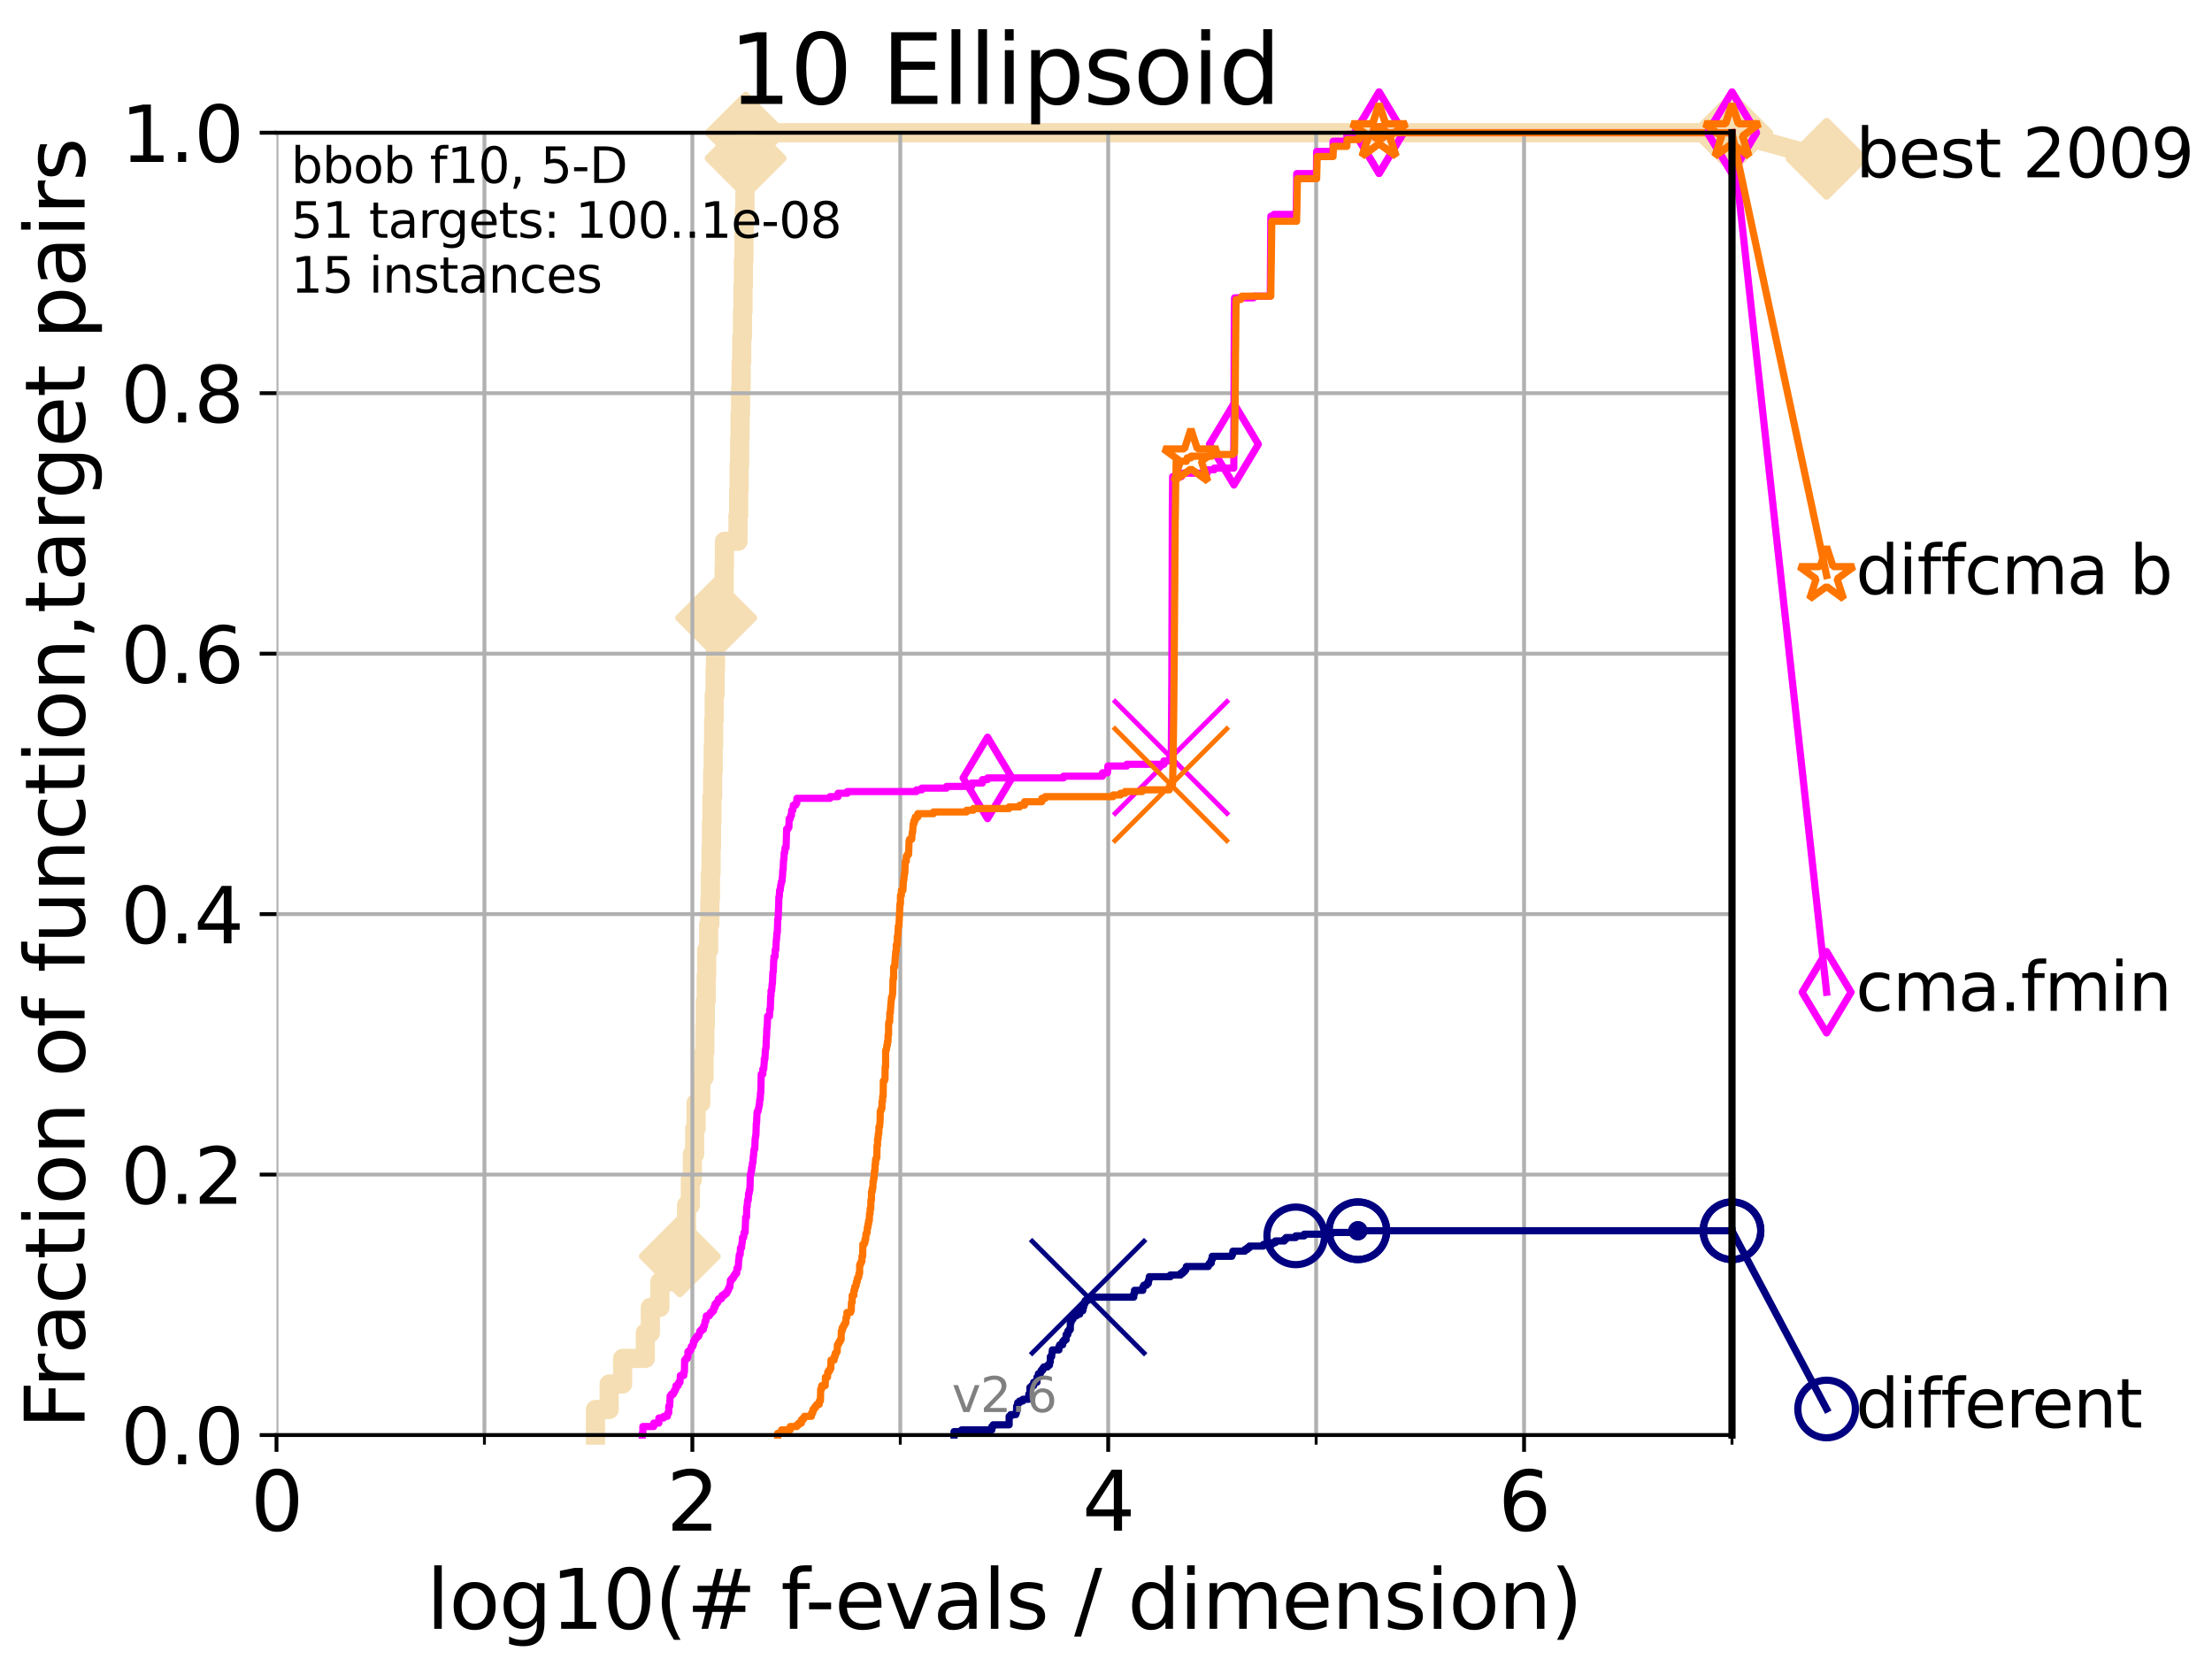 <?xml version="1.0" encoding="utf-8" standalone="no"?>
<!DOCTYPE svg PUBLIC "-//W3C//DTD SVG 1.1//EN"
  "http://www.w3.org/Graphics/SVG/1.1/DTD/svg11.dtd">
<svg height="345.6pt" version="1.1" viewBox="0 0 460.8 345.6" width="460.8pt" xmlns="http://www.w3.org/2000/svg" xmlns:xlink="http://www.w3.org/1999/xlink">
 <defs>
  <style type="text/css">*{stroke-linecap:butt;stroke-linejoin:round;}</style>
 </defs>
 <g id="figure_1">
  <g id="patch_1">
   <path d="M 0 345.6 
L 460.8 345.6 
L 460.8 0 
L 0 0 
z
" style="fill:#ffffff;"/>
  </g>
  <g id="axes_1">
   <g id="patch_2">
    <path d="M 57.6 298.944 
L 360.806 298.944 
L 360.806 27.648 
L 57.6 27.648 
z
" style="fill:#ffffff;"/>
   </g>
   <g id="line2d_1">
    <path d="M 124.047 298.944 
L 124.047 293.624 
L 126.899 293.624 
L 126.899 288.305 
L 129.704 288.305 
L 129.704 282.985 
L 134.432 282.985 
L 134.432 277.666 
L 135.479 277.666 
L 135.479 272.346 
L 137.467 272.346 
L 137.467 267.027 
L 140.543 267.027 
L 140.543 261.707 
L 141.611 261.707 
L 141.611 256.388 
L 143.026 256.388 
L 143.026 251.068 
L 143.812 251.068 
L 143.812 245.749 
L 144.23 245.749 
L 144.23 240.429 
L 144.713 240.429 
L 144.713 235.11 
L 145.004 235.11 
L 145.004 229.79 
L 145.989 229.79 
L 145.989 224.471 
L 146.662 224.471 
L 146.662 219.151 
L 146.827 219.151 
L 146.827 213.832 
L 146.925 213.832 
L 146.925 208.512 
L 147.119 208.512 
L 147.119 203.192 
L 147.216 203.192 
L 147.216 197.873 
L 147.629 197.873 
L 147.629 192.553 
L 147.878 192.553 
L 147.878 187.234 
L 148.002 187.234 
L 148.002 181.914 
L 148.125 181.914 
L 148.125 176.595 
L 148.216 176.595 
L 148.216 171.275 
L 148.307 171.275 
L 148.307 165.956 
L 148.458 165.956 
L 148.458 160.636 
L 148.578 160.636 
L 148.578 155.317 
L 148.667 155.317 
L 148.667 149.997 
L 148.786 149.997 
L 148.786 144.678 
L 148.962 144.678 
L 148.962 139.358 
L 149.05 139.358 
L 149.05 134.039 
L 149.195 134.039 
L 149.195 128.719 
L 149.31 128.719 
L 149.31 123.4 
L 150.853 123.4 
L 150.853 118.08 
L 150.906 118.08 
L 150.906 112.76 
L 153.742 112.76 
L 153.742 107.441 
L 153.877 107.441 
L 153.877 102.121 
L 153.967 102.121 
L 153.967 96.802 
L 154.079 96.802 
L 154.079 91.482 
L 154.168 91.482 
L 154.168 86.163 
L 154.279 86.163 
L 154.279 80.843 
L 154.389 80.843 
L 154.389 75.524 
L 154.52 75.524 
L 154.52 70.204 
L 154.671 70.204 
L 154.671 64.885 
L 154.779 64.885 
L 154.779 59.565 
L 154.865 59.565 
L 154.865 54.246 
L 154.971 54.246 
L 154.971 48.926 
L 155.056 48.926 
L 155.056 43.607 
L 155.183 43.607 
L 155.183 38.287 
L 155.225 38.287 
L 155.225 32.968 
L 155.329 32.968 
L 155.329 27.648 
L 360.806 27.648 
" style="fill:none;stroke:#f5deb3;stroke-linecap:square;stroke-width:4;"/>
   </g>
   <g id="line2d_2">
    <defs>
     <path d="M -0 7.778 
L 7.778 0 
L 0 -7.778 
L -7.778 -0 
z
" id="mbc7190ea58" style="stroke:#f5deb3;stroke-linejoin:miter;stroke-width:1.5;"/>
    </defs>
    <g>
     <use style="fill:#f5deb3;stroke:#f5deb3;stroke-linejoin:miter;stroke-width:1.5;" x="141.611" xlink:href="#mbc7190ea58" y="261.707"/>
     <use style="fill:#f5deb3;stroke:#f5deb3;stroke-linejoin:miter;stroke-width:1.5;" x="149.195" xlink:href="#mbc7190ea58" y="128.719"/>
     <use style="fill:#f5deb3;stroke:#f5deb3;stroke-linejoin:miter;stroke-width:1.5;" x="155.329" xlink:href="#mbc7190ea58" y="32.968"/>
     <use style="fill:#f5deb3;stroke:#f5deb3;stroke-linejoin:miter;stroke-width:1.5;" x="155.329" xlink:href="#mbc7190ea58" y="27.648"/>
     <use style="fill:#f5deb3;stroke:#f5deb3;stroke-linejoin:miter;stroke-width:1.5;" x="360.806" xlink:href="#mbc7190ea58" y="27.648"/>
    </g>
   </g>
   <g id="line2d_3">
    <path style="fill:none;stroke:#f5deb3;stroke-linecap:square;stroke-width:4;"/>
    <g/>
   </g>
   <g id="line2d_4">
    <path d="M 360.806 27.648 
L 380.515 33.074 
" style="fill:none;stroke:#f5deb3;stroke-linecap:square;stroke-width:4;"/>
    <g>
     <use style="fill:#f5deb3;stroke:#f5deb3;stroke-linejoin:miter;stroke-width:1.5;" x="360.806" xlink:href="#mbc7190ea58" y="27.648"/>
     <use style="fill:#f5deb3;stroke:#f5deb3;stroke-linejoin:miter;stroke-width:1.5;" x="380.515" xlink:href="#mbc7190ea58" y="33.074"/>
    </g>
   </g>
   <g id="matplotlib.axis_1">
    <g id="xtick_1">
     <g id="line2d_5">
      <path clip-path="url(#p1443de4dec)" d="M 57.6 298.944 
L 57.6 27.648 
" style="fill:none;stroke:#b0b0b0;stroke-linecap:square;stroke-width:0.8;"/>
     </g>
     <g id="line2d_6">
      <defs>
       <path d="M 0 0 
L 0 3.5 
" id="m8d2b893801" style="stroke:#000000;stroke-width:0.8;"/>
      </defs>
      <g>
       <use style="stroke:#000000;stroke-width:0.8;" x="57.6" xlink:href="#m8d2b893801" y="298.944"/>
      </g>
     </g>
     <g id="text_1">
      <!-- 0 -->
      <g transform="translate(52.192 318.861)scale(0.17 -0.17)">
       <defs>
        <path d="M 2034 4250 
Q 1547 4250 1301 3770 
Q 1056 3291 1056 2328 
Q 1056 1369 1301 889 
Q 1547 409 2034 409 
Q 2525 409 2770 889 
Q 3016 1369 3016 2328 
Q 3016 3291 2770 3770 
Q 2525 4250 2034 4250 
z
M 2034 4750 
Q 2819 4750 3233 4129 
Q 3647 3509 3647 2328 
Q 3647 1150 3233 529 
Q 2819 -91 2034 -91 
Q 1250 -91 836 529 
Q 422 1150 422 2328 
Q 422 3509 836 4129 
Q 1250 4750 2034 4750 
z
" id="DejaVuSans-30" transform="scale(0.016)"/>
       </defs>
       <use xlink:href="#DejaVuSans-30"/>
      </g>
     </g>
    </g>
    <g id="xtick_2">
     <g id="line2d_7">
      <path clip-path="url(#p1443de4dec)" d="M 144.23 298.944 
L 144.23 27.648 
" style="fill:none;stroke:#b0b0b0;stroke-linecap:square;stroke-width:0.8;"/>
     </g>
     <g id="line2d_8">
      <g>
       <use style="stroke:#000000;stroke-width:0.8;" x="144.23" xlink:href="#m8d2b893801" y="298.944"/>
      </g>
     </g>
     <g id="text_2">
      <!-- 2 -->
      <g transform="translate(138.822 318.861)scale(0.17 -0.17)">
       <defs>
        <path d="M 1228 531 
L 3431 531 
L 3431 0 
L 469 0 
L 469 531 
Q 828 903 1448 1529 
Q 2069 2156 2228 2338 
Q 2531 2678 2651 2914 
Q 2772 3150 2772 3378 
Q 2772 3750 2511 3984 
Q 2250 4219 1831 4219 
Q 1534 4219 1204 4116 
Q 875 4013 500 3803 
L 500 4441 
Q 881 4594 1212 4672 
Q 1544 4750 1819 4750 
Q 2544 4750 2975 4387 
Q 3406 4025 3406 3419 
Q 3406 3131 3298 2873 
Q 3191 2616 2906 2266 
Q 2828 2175 2409 1742 
Q 1991 1309 1228 531 
z
" id="DejaVuSans-32" transform="scale(0.016)"/>
       </defs>
       <use xlink:href="#DejaVuSans-32"/>
      </g>
     </g>
    </g>
    <g id="xtick_3">
     <g id="line2d_9">
      <path clip-path="url(#p1443de4dec)" d="M 230.861 298.944 
L 230.861 27.648 
" style="fill:none;stroke:#b0b0b0;stroke-linecap:square;stroke-width:0.8;"/>
     </g>
     <g id="line2d_10">
      <g>
       <use style="stroke:#000000;stroke-width:0.8;" x="230.861" xlink:href="#m8d2b893801" y="298.944"/>
      </g>
     </g>
     <g id="text_3">
      <!-- 4 -->
      <g transform="translate(225.453 318.861)scale(0.17 -0.17)">
       <defs>
        <path d="M 2419 4116 
L 825 1625 
L 2419 1625 
L 2419 4116 
z
M 2253 4666 
L 3047 4666 
L 3047 1625 
L 3713 1625 
L 3713 1100 
L 3047 1100 
L 3047 0 
L 2419 0 
L 2419 1100 
L 313 1100 
L 313 1709 
L 2253 4666 
z
" id="DejaVuSans-34" transform="scale(0.016)"/>
       </defs>
       <use xlink:href="#DejaVuSans-34"/>
      </g>
     </g>
    </g>
    <g id="xtick_4">
     <g id="line2d_11">
      <path clip-path="url(#p1443de4dec)" d="M 317.491 298.944 
L 317.491 27.648 
" style="fill:none;stroke:#b0b0b0;stroke-linecap:square;stroke-width:0.8;"/>
     </g>
     <g id="line2d_12">
      <g>
       <use style="stroke:#000000;stroke-width:0.8;" x="317.491" xlink:href="#m8d2b893801" y="298.944"/>
      </g>
     </g>
     <g id="text_4">
      <!-- 6 -->
      <g transform="translate(312.083 318.861)scale(0.17 -0.17)">
       <defs>
        <path d="M 2113 2584 
Q 1688 2584 1439 2293 
Q 1191 2003 1191 1497 
Q 1191 994 1439 701 
Q 1688 409 2113 409 
Q 2538 409 2786 701 
Q 3034 994 3034 1497 
Q 3034 2003 2786 2293 
Q 2538 2584 2113 2584 
z
M 3366 4563 
L 3366 3988 
Q 3128 4100 2886 4159 
Q 2644 4219 2406 4219 
Q 1781 4219 1451 3797 
Q 1122 3375 1075 2522 
Q 1259 2794 1537 2939 
Q 1816 3084 2150 3084 
Q 2853 3084 3261 2657 
Q 3669 2231 3669 1497 
Q 3669 778 3244 343 
Q 2819 -91 2113 -91 
Q 1303 -91 875 529 
Q 447 1150 447 2328 
Q 447 3434 972 4092 
Q 1497 4750 2381 4750 
Q 2619 4750 2861 4703 
Q 3103 4656 3366 4563 
z
" id="DejaVuSans-36" transform="scale(0.016)"/>
       </defs>
       <use xlink:href="#DejaVuSans-36"/>
      </g>
     </g>
    </g>
    <g id="xtick_5">
     <g id="line2d_13">
      <path clip-path="url(#p1443de4dec)" d="M 100.915 298.944 
L 100.915 27.648 
" style="fill:none;stroke:#b0b0b0;stroke-linecap:square;stroke-width:0.8;"/>
     </g>
     <g id="line2d_14">
      <defs>
       <path d="M 0 0 
L 0 2 
" id="md1d095f51e" style="stroke:#000000;stroke-width:0.6;"/>
      </defs>
      <g>
       <use style="stroke:#000000;stroke-width:0.6;" x="100.915" xlink:href="#md1d095f51e" y="298.944"/>
      </g>
     </g>
    </g>
    <g id="xtick_6">
     <g id="line2d_15">
      <path clip-path="url(#p1443de4dec)" d="M 187.546 298.944 
L 187.546 27.648 
" style="fill:none;stroke:#b0b0b0;stroke-linecap:square;stroke-width:0.8;"/>
     </g>
     <g id="line2d_16">
      <g>
       <use style="stroke:#000000;stroke-width:0.6;" x="187.546" xlink:href="#md1d095f51e" y="298.944"/>
      </g>
     </g>
    </g>
    <g id="xtick_7">
     <g id="line2d_17">
      <path clip-path="url(#p1443de4dec)" d="M 274.176 298.944 
L 274.176 27.648 
" style="fill:none;stroke:#b0b0b0;stroke-linecap:square;stroke-width:0.8;"/>
     </g>
     <g id="line2d_18">
      <g>
       <use style="stroke:#000000;stroke-width:0.6;" x="274.176" xlink:href="#md1d095f51e" y="298.944"/>
      </g>
     </g>
    </g>
    <g id="xtick_8">
     <g id="line2d_19">
      <path clip-path="url(#p1443de4dec)" d="M 360.806 298.944 
L 360.806 27.648 
" style="fill:none;stroke:#b0b0b0;stroke-linecap:square;stroke-width:0.8;"/>
     </g>
     <g id="line2d_20">
      <g>
       <use style="stroke:#000000;stroke-width:0.6;" x="360.806" xlink:href="#md1d095f51e" y="298.944"/>
      </g>
     </g>
    </g>
    <g id="text_5">
     <!-- log10(# f-evals / dimension) -->
     <g transform="translate(88.823 339.314)scale(0.17 -0.17)">
      <defs>
       <path d="M 603 4863 
L 1178 4863 
L 1178 0 
L 603 0 
L 603 4863 
z
" id="DejaVuSans-6c" transform="scale(0.016)"/>
       <path d="M 1959 3097 
Q 1497 3097 1228 2736 
Q 959 2375 959 1747 
Q 959 1119 1226 758 
Q 1494 397 1959 397 
Q 2419 397 2687 759 
Q 2956 1122 2956 1747 
Q 2956 2369 2687 2733 
Q 2419 3097 1959 3097 
z
M 1959 3584 
Q 2709 3584 3137 3096 
Q 3566 2609 3566 1747 
Q 3566 888 3137 398 
Q 2709 -91 1959 -91 
Q 1206 -91 779 398 
Q 353 888 353 1747 
Q 353 2609 779 3096 
Q 1206 3584 1959 3584 
z
" id="DejaVuSans-6f" transform="scale(0.016)"/>
       <path d="M 2906 1791 
Q 2906 2416 2648 2759 
Q 2391 3103 1925 3103 
Q 1463 3103 1205 2759 
Q 947 2416 947 1791 
Q 947 1169 1205 825 
Q 1463 481 1925 481 
Q 2391 481 2648 825 
Q 2906 1169 2906 1791 
z
M 3481 434 
Q 3481 -459 3084 -895 
Q 2688 -1331 1869 -1331 
Q 1566 -1331 1297 -1286 
Q 1028 -1241 775 -1147 
L 775 -588 
Q 1028 -725 1275 -790 
Q 1522 -856 1778 -856 
Q 2344 -856 2625 -561 
Q 2906 -266 2906 331 
L 2906 616 
Q 2728 306 2450 153 
Q 2172 0 1784 0 
Q 1141 0 747 490 
Q 353 981 353 1791 
Q 353 2603 747 3093 
Q 1141 3584 1784 3584 
Q 2172 3584 2450 3431 
Q 2728 3278 2906 2969 
L 2906 3500 
L 3481 3500 
L 3481 434 
z
" id="DejaVuSans-67" transform="scale(0.016)"/>
       <path d="M 794 531 
L 1825 531 
L 1825 4091 
L 703 3866 
L 703 4441 
L 1819 4666 
L 2450 4666 
L 2450 531 
L 3481 531 
L 3481 0 
L 794 0 
L 794 531 
z
" id="DejaVuSans-31" transform="scale(0.016)"/>
       <path d="M 1984 4856 
Q 1566 4138 1362 3434 
Q 1159 2731 1159 2009 
Q 1159 1288 1364 580 
Q 1569 -128 1984 -844 
L 1484 -844 
Q 1016 -109 783 600 
Q 550 1309 550 2009 
Q 550 2706 781 3412 
Q 1013 4119 1484 4856 
L 1984 4856 
z
" id="DejaVuSans-28" transform="scale(0.016)"/>
       <path d="M 3272 2816 
L 2363 2816 
L 2100 1772 
L 3016 1772 
L 3272 2816 
z
M 2803 4594 
L 2478 3297 
L 3391 3297 
L 3719 4594 
L 4219 4594 
L 3897 3297 
L 4872 3297 
L 4872 2816 
L 3775 2816 
L 3519 1772 
L 4513 1772 
L 4513 1294 
L 3397 1294 
L 3072 0 
L 2572 0 
L 2894 1294 
L 1978 1294 
L 1656 0 
L 1153 0 
L 1478 1294 
L 494 1294 
L 494 1772 
L 1594 1772 
L 1856 2816 
L 850 2816 
L 850 3297 
L 1978 3297 
L 2297 4594 
L 2803 4594 
z
" id="DejaVuSans-23" transform="scale(0.016)"/>
       <path id="DejaVuSans-20" transform="scale(0.016)"/>
       <path d="M 2375 4863 
L 2375 4384 
L 1825 4384 
Q 1516 4384 1395 4259 
Q 1275 4134 1275 3809 
L 1275 3500 
L 2222 3500 
L 2222 3053 
L 1275 3053 
L 1275 0 
L 697 0 
L 697 3053 
L 147 3053 
L 147 3500 
L 697 3500 
L 697 3744 
Q 697 4328 969 4595 
Q 1241 4863 1831 4863 
L 2375 4863 
z
" id="DejaVuSans-66" transform="scale(0.016)"/>
       <path d="M 313 2009 
L 1997 2009 
L 1997 1497 
L 313 1497 
L 313 2009 
z
" id="DejaVuSans-2d" transform="scale(0.016)"/>
       <path d="M 3597 1894 
L 3597 1613 
L 953 1613 
Q 991 1019 1311 708 
Q 1631 397 2203 397 
Q 2534 397 2845 478 
Q 3156 559 3463 722 
L 3463 178 
Q 3153 47 2828 -22 
Q 2503 -91 2169 -91 
Q 1331 -91 842 396 
Q 353 884 353 1716 
Q 353 2575 817 3079 
Q 1281 3584 2069 3584 
Q 2775 3584 3186 3129 
Q 3597 2675 3597 1894 
z
M 3022 2063 
Q 3016 2534 2758 2815 
Q 2500 3097 2075 3097 
Q 1594 3097 1305 2825 
Q 1016 2553 972 2059 
L 3022 2063 
z
" id="DejaVuSans-65" transform="scale(0.016)"/>
       <path d="M 191 3500 
L 800 3500 
L 1894 563 
L 2988 3500 
L 3597 3500 
L 2284 0 
L 1503 0 
L 191 3500 
z
" id="DejaVuSans-76" transform="scale(0.016)"/>
       <path d="M 2194 1759 
Q 1497 1759 1228 1600 
Q 959 1441 959 1056 
Q 959 750 1161 570 
Q 1363 391 1709 391 
Q 2188 391 2477 730 
Q 2766 1069 2766 1631 
L 2766 1759 
L 2194 1759 
z
M 3341 1997 
L 3341 0 
L 2766 0 
L 2766 531 
Q 2569 213 2275 61 
Q 1981 -91 1556 -91 
Q 1019 -91 701 211 
Q 384 513 384 1019 
Q 384 1609 779 1909 
Q 1175 2209 1959 2209 
L 2766 2209 
L 2766 2266 
Q 2766 2663 2505 2880 
Q 2244 3097 1772 3097 
Q 1472 3097 1187 3025 
Q 903 2953 641 2809 
L 641 3341 
Q 956 3463 1253 3523 
Q 1550 3584 1831 3584 
Q 2591 3584 2966 3190 
Q 3341 2797 3341 1997 
z
" id="DejaVuSans-61" transform="scale(0.016)"/>
       <path d="M 2834 3397 
L 2834 2853 
Q 2591 2978 2328 3040 
Q 2066 3103 1784 3103 
Q 1356 3103 1142 2972 
Q 928 2841 928 2578 
Q 928 2378 1081 2264 
Q 1234 2150 1697 2047 
L 1894 2003 
Q 2506 1872 2764 1633 
Q 3022 1394 3022 966 
Q 3022 478 2636 193 
Q 2250 -91 1575 -91 
Q 1294 -91 989 -36 
Q 684 19 347 128 
L 347 722 
Q 666 556 975 473 
Q 1284 391 1588 391 
Q 1994 391 2212 530 
Q 2431 669 2431 922 
Q 2431 1156 2273 1281 
Q 2116 1406 1581 1522 
L 1381 1569 
Q 847 1681 609 1914 
Q 372 2147 372 2553 
Q 372 3047 722 3315 
Q 1072 3584 1716 3584 
Q 2034 3584 2315 3537 
Q 2597 3491 2834 3397 
z
" id="DejaVuSans-73" transform="scale(0.016)"/>
       <path d="M 1625 4666 
L 2156 4666 
L 531 -594 
L 0 -594 
L 1625 4666 
z
" id="DejaVuSans-2f" transform="scale(0.016)"/>
       <path d="M 2906 2969 
L 2906 4863 
L 3481 4863 
L 3481 0 
L 2906 0 
L 2906 525 
Q 2725 213 2448 61 
Q 2172 -91 1784 -91 
Q 1150 -91 751 415 
Q 353 922 353 1747 
Q 353 2572 751 3078 
Q 1150 3584 1784 3584 
Q 2172 3584 2448 3432 
Q 2725 3281 2906 2969 
z
M 947 1747 
Q 947 1113 1208 752 
Q 1469 391 1925 391 
Q 2381 391 2643 752 
Q 2906 1113 2906 1747 
Q 2906 2381 2643 2742 
Q 2381 3103 1925 3103 
Q 1469 3103 1208 2742 
Q 947 2381 947 1747 
z
" id="DejaVuSans-64" transform="scale(0.016)"/>
       <path d="M 603 3500 
L 1178 3500 
L 1178 0 
L 603 0 
L 603 3500 
z
M 603 4863 
L 1178 4863 
L 1178 4134 
L 603 4134 
L 603 4863 
z
" id="DejaVuSans-69" transform="scale(0.016)"/>
       <path d="M 3328 2828 
Q 3544 3216 3844 3400 
Q 4144 3584 4550 3584 
Q 5097 3584 5394 3201 
Q 5691 2819 5691 2113 
L 5691 0 
L 5113 0 
L 5113 2094 
Q 5113 2597 4934 2840 
Q 4756 3084 4391 3084 
Q 3944 3084 3684 2787 
Q 3425 2491 3425 1978 
L 3425 0 
L 2847 0 
L 2847 2094 
Q 2847 2600 2669 2842 
Q 2491 3084 2119 3084 
Q 1678 3084 1418 2786 
Q 1159 2488 1159 1978 
L 1159 0 
L 581 0 
L 581 3500 
L 1159 3500 
L 1159 2956 
Q 1356 3278 1631 3431 
Q 1906 3584 2284 3584 
Q 2666 3584 2933 3390 
Q 3200 3197 3328 2828 
z
" id="DejaVuSans-6d" transform="scale(0.016)"/>
       <path d="M 3513 2113 
L 3513 0 
L 2938 0 
L 2938 2094 
Q 2938 2591 2744 2837 
Q 2550 3084 2163 3084 
Q 1697 3084 1428 2787 
Q 1159 2491 1159 1978 
L 1159 0 
L 581 0 
L 581 3500 
L 1159 3500 
L 1159 2956 
Q 1366 3272 1645 3428 
Q 1925 3584 2291 3584 
Q 2894 3584 3203 3211 
Q 3513 2838 3513 2113 
z
" id="DejaVuSans-6e" transform="scale(0.016)"/>
       <path d="M 513 4856 
L 1013 4856 
Q 1481 4119 1714 3412 
Q 1947 2706 1947 2009 
Q 1947 1309 1714 600 
Q 1481 -109 1013 -844 
L 513 -844 
Q 928 -128 1133 580 
Q 1338 1288 1338 2009 
Q 1338 2731 1133 3434 
Q 928 4138 513 4856 
z
" id="DejaVuSans-29" transform="scale(0.016)"/>
      </defs>
      <use xlink:href="#DejaVuSans-6c"/>
      <use x="27.783" xlink:href="#DejaVuSans-6f"/>
      <use x="88.965" xlink:href="#DejaVuSans-67"/>
      <use x="152.441" xlink:href="#DejaVuSans-31"/>
      <use x="216.064" xlink:href="#DejaVuSans-30"/>
      <use x="279.688" xlink:href="#DejaVuSans-28"/>
      <use x="318.701" xlink:href="#DejaVuSans-23"/>
      <use x="402.49" xlink:href="#DejaVuSans-20"/>
      <use x="434.277" xlink:href="#DejaVuSans-66"/>
      <use x="463.982" xlink:href="#DejaVuSans-2d"/>
      <use x="500.066" xlink:href="#DejaVuSans-65"/>
      <use x="561.59" xlink:href="#DejaVuSans-76"/>
      <use x="620.77" xlink:href="#DejaVuSans-61"/>
      <use x="682.049" xlink:href="#DejaVuSans-6c"/>
      <use x="709.832" xlink:href="#DejaVuSans-73"/>
      <use x="761.932" xlink:href="#DejaVuSans-20"/>
      <use x="793.719" xlink:href="#DejaVuSans-2f"/>
      <use x="827.41" xlink:href="#DejaVuSans-20"/>
      <use x="859.197" xlink:href="#DejaVuSans-64"/>
      <use x="922.674" xlink:href="#DejaVuSans-69"/>
      <use x="950.457" xlink:href="#DejaVuSans-6d"/>
      <use x="1047.869" xlink:href="#DejaVuSans-65"/>
      <use x="1109.393" xlink:href="#DejaVuSans-6e"/>
      <use x="1172.771" xlink:href="#DejaVuSans-73"/>
      <use x="1224.871" xlink:href="#DejaVuSans-69"/>
      <use x="1252.654" xlink:href="#DejaVuSans-6f"/>
      <use x="1313.836" xlink:href="#DejaVuSans-6e"/>
      <use x="1377.215" xlink:href="#DejaVuSans-29"/>
     </g>
    </g>
   </g>
   <g id="matplotlib.axis_2">
    <g id="ytick_1">
     <g id="line2d_21">
      <path clip-path="url(#p1443de4dec)" d="M 57.6 298.944 
L 360.806 298.944 
" style="fill:none;stroke:#b0b0b0;stroke-linecap:square;stroke-width:0.8;"/>
     </g>
     <g id="line2d_22">
      <defs>
       <path d="M 0 0 
L -3.5 0 
" id="mf8b53a7024" style="stroke:#000000;stroke-width:0.8;"/>
      </defs>
      <g>
       <use style="stroke:#000000;stroke-width:0.8;" x="57.6" xlink:href="#mf8b53a7024" y="298.944"/>
      </g>
     </g>
     <g id="text_6">
      <!-- 0.0 -->
      <g transform="translate(25.155 305.023)scale(0.16 -0.16)">
       <defs>
        <path d="M 684 794 
L 1344 794 
L 1344 0 
L 684 0 
L 684 794 
z
" id="DejaVuSans-2e" transform="scale(0.016)"/>
       </defs>
       <use xlink:href="#DejaVuSans-30"/>
       <use x="63.623" xlink:href="#DejaVuSans-2e"/>
       <use x="95.41" xlink:href="#DejaVuSans-30"/>
      </g>
     </g>
    </g>
    <g id="ytick_2">
     <g id="line2d_23">
      <path clip-path="url(#p1443de4dec)" d="M 57.6 244.685 
L 360.806 244.685 
" style="fill:none;stroke:#b0b0b0;stroke-linecap:square;stroke-width:0.8;"/>
     </g>
     <g id="line2d_24">
      <g>
       <use style="stroke:#000000;stroke-width:0.8;" x="57.6" xlink:href="#mf8b53a7024" y="244.685"/>
      </g>
     </g>
     <g id="text_7">
      <!-- 0.2 -->
      <g transform="translate(25.155 250.764)scale(0.16 -0.16)">
       <use xlink:href="#DejaVuSans-30"/>
       <use x="63.623" xlink:href="#DejaVuSans-2e"/>
       <use x="95.41" xlink:href="#DejaVuSans-32"/>
      </g>
     </g>
    </g>
    <g id="ytick_3">
     <g id="line2d_25">
      <path clip-path="url(#p1443de4dec)" d="M 57.6 190.426 
L 360.806 190.426 
" style="fill:none;stroke:#b0b0b0;stroke-linecap:square;stroke-width:0.8;"/>
     </g>
     <g id="line2d_26">
      <g>
       <use style="stroke:#000000;stroke-width:0.8;" x="57.6" xlink:href="#mf8b53a7024" y="190.426"/>
      </g>
     </g>
     <g id="text_8">
      <!-- 0.4 -->
      <g transform="translate(25.155 196.504)scale(0.16 -0.16)">
       <use xlink:href="#DejaVuSans-30"/>
       <use x="63.623" xlink:href="#DejaVuSans-2e"/>
       <use x="95.41" xlink:href="#DejaVuSans-34"/>
      </g>
     </g>
    </g>
    <g id="ytick_4">
     <g id="line2d_27">
      <path clip-path="url(#p1443de4dec)" d="M 57.6 136.166 
L 360.806 136.166 
" style="fill:none;stroke:#b0b0b0;stroke-linecap:square;stroke-width:0.8;"/>
     </g>
     <g id="line2d_28">
      <g>
       <use style="stroke:#000000;stroke-width:0.8;" x="57.6" xlink:href="#mf8b53a7024" y="136.166"/>
      </g>
     </g>
     <g id="text_9">
      <!-- 0.6 -->
      <g transform="translate(25.155 142.245)scale(0.16 -0.16)">
       <use xlink:href="#DejaVuSans-30"/>
       <use x="63.623" xlink:href="#DejaVuSans-2e"/>
       <use x="95.41" xlink:href="#DejaVuSans-36"/>
      </g>
     </g>
    </g>
    <g id="ytick_5">
     <g id="line2d_29">
      <path clip-path="url(#p1443de4dec)" d="M 57.6 81.907 
L 360.806 81.907 
" style="fill:none;stroke:#b0b0b0;stroke-linecap:square;stroke-width:0.8;"/>
     </g>
     <g id="line2d_30">
      <g>
       <use style="stroke:#000000;stroke-width:0.8;" x="57.6" xlink:href="#mf8b53a7024" y="81.907"/>
      </g>
     </g>
     <g id="text_10">
      <!-- 0.8 -->
      <g transform="translate(25.155 87.986)scale(0.16 -0.16)">
       <defs>
        <path d="M 2034 2216 
Q 1584 2216 1326 1975 
Q 1069 1734 1069 1313 
Q 1069 891 1326 650 
Q 1584 409 2034 409 
Q 2484 409 2743 651 
Q 3003 894 3003 1313 
Q 3003 1734 2745 1975 
Q 2488 2216 2034 2216 
z
M 1403 2484 
Q 997 2584 770 2862 
Q 544 3141 544 3541 
Q 544 4100 942 4425 
Q 1341 4750 2034 4750 
Q 2731 4750 3128 4425 
Q 3525 4100 3525 3541 
Q 3525 3141 3298 2862 
Q 3072 2584 2669 2484 
Q 3125 2378 3379 2068 
Q 3634 1759 3634 1313 
Q 3634 634 3220 271 
Q 2806 -91 2034 -91 
Q 1263 -91 848 271 
Q 434 634 434 1313 
Q 434 1759 690 2068 
Q 947 2378 1403 2484 
z
M 1172 3481 
Q 1172 3119 1398 2916 
Q 1625 2713 2034 2713 
Q 2441 2713 2670 2916 
Q 2900 3119 2900 3481 
Q 2900 3844 2670 4047 
Q 2441 4250 2034 4250 
Q 1625 4250 1398 4047 
Q 1172 3844 1172 3481 
z
" id="DejaVuSans-38" transform="scale(0.016)"/>
       </defs>
       <use xlink:href="#DejaVuSans-30"/>
       <use x="63.623" xlink:href="#DejaVuSans-2e"/>
       <use x="95.41" xlink:href="#DejaVuSans-38"/>
      </g>
     </g>
    </g>
    <g id="ytick_6">
     <g id="line2d_31">
      <path clip-path="url(#p1443de4dec)" d="M 57.6 27.648 
L 360.806 27.648 
" style="fill:none;stroke:#b0b0b0;stroke-linecap:square;stroke-width:0.8;"/>
     </g>
     <g id="line2d_32">
      <g>
       <use style="stroke:#000000;stroke-width:0.8;" x="57.6" xlink:href="#mf8b53a7024" y="27.648"/>
      </g>
     </g>
     <g id="text_11">
      <!-- 1.0 -->
      <g transform="translate(25.155 33.727)scale(0.16 -0.16)">
       <use xlink:href="#DejaVuSans-31"/>
       <use x="63.623" xlink:href="#DejaVuSans-2e"/>
       <use x="95.41" xlink:href="#DejaVuSans-30"/>
      </g>
     </g>
    </g>
    <g id="text_12">
     <!-- Fraction of function,target pairs -->
     <g transform="translate(17.62 297.681)rotate(-90)scale(0.17 -0.17)">
      <defs>
       <path d="M 628 4666 
L 3309 4666 
L 3309 4134 
L 1259 4134 
L 1259 2759 
L 3109 2759 
L 3109 2228 
L 1259 2228 
L 1259 0 
L 628 0 
L 628 4666 
z
" id="DejaVuSans-46" transform="scale(0.016)"/>
       <path d="M 2631 2963 
Q 2534 3019 2420 3045 
Q 2306 3072 2169 3072 
Q 1681 3072 1420 2755 
Q 1159 2438 1159 1844 
L 1159 0 
L 581 0 
L 581 3500 
L 1159 3500 
L 1159 2956 
Q 1341 3275 1631 3429 
Q 1922 3584 2338 3584 
Q 2397 3584 2469 3576 
Q 2541 3569 2628 3553 
L 2631 2963 
z
" id="DejaVuSans-72" transform="scale(0.016)"/>
       <path d="M 3122 3366 
L 3122 2828 
Q 2878 2963 2633 3030 
Q 2388 3097 2138 3097 
Q 1578 3097 1268 2742 
Q 959 2388 959 1747 
Q 959 1106 1268 751 
Q 1578 397 2138 397 
Q 2388 397 2633 464 
Q 2878 531 3122 666 
L 3122 134 
Q 2881 22 2623 -34 
Q 2366 -91 2075 -91 
Q 1284 -91 818 406 
Q 353 903 353 1747 
Q 353 2603 823 3093 
Q 1294 3584 2113 3584 
Q 2378 3584 2631 3529 
Q 2884 3475 3122 3366 
z
" id="DejaVuSans-63" transform="scale(0.016)"/>
       <path d="M 1172 4494 
L 1172 3500 
L 2356 3500 
L 2356 3053 
L 1172 3053 
L 1172 1153 
Q 1172 725 1289 603 
Q 1406 481 1766 481 
L 2356 481 
L 2356 0 
L 1766 0 
Q 1100 0 847 248 
Q 594 497 594 1153 
L 594 3053 
L 172 3053 
L 172 3500 
L 594 3500 
L 594 4494 
L 1172 4494 
z
" id="DejaVuSans-74" transform="scale(0.016)"/>
       <path d="M 544 1381 
L 544 3500 
L 1119 3500 
L 1119 1403 
Q 1119 906 1312 657 
Q 1506 409 1894 409 
Q 2359 409 2629 706 
Q 2900 1003 2900 1516 
L 2900 3500 
L 3475 3500 
L 3475 0 
L 2900 0 
L 2900 538 
Q 2691 219 2414 64 
Q 2138 -91 1772 -91 
Q 1169 -91 856 284 
Q 544 659 544 1381 
z
M 1991 3584 
L 1991 3584 
z
" id="DejaVuSans-75" transform="scale(0.016)"/>
       <path d="M 750 794 
L 1409 794 
L 1409 256 
L 897 -744 
L 494 -744 
L 750 256 
L 750 794 
z
" id="DejaVuSans-2c" transform="scale(0.016)"/>
       <path d="M 1159 525 
L 1159 -1331 
L 581 -1331 
L 581 3500 
L 1159 3500 
L 1159 2969 
Q 1341 3281 1617 3432 
Q 1894 3584 2278 3584 
Q 2916 3584 3314 3078 
Q 3713 2572 3713 1747 
Q 3713 922 3314 415 
Q 2916 -91 2278 -91 
Q 1894 -91 1617 61 
Q 1341 213 1159 525 
z
M 3116 1747 
Q 3116 2381 2855 2742 
Q 2594 3103 2138 3103 
Q 1681 3103 1420 2742 
Q 1159 2381 1159 1747 
Q 1159 1113 1420 752 
Q 1681 391 2138 391 
Q 2594 391 2855 752 
Q 3116 1113 3116 1747 
z
" id="DejaVuSans-70" transform="scale(0.016)"/>
      </defs>
      <use xlink:href="#DejaVuSans-46"/>
      <use x="50.27" xlink:href="#DejaVuSans-72"/>
      <use x="91.383" xlink:href="#DejaVuSans-61"/>
      <use x="152.662" xlink:href="#DejaVuSans-63"/>
      <use x="207.643" xlink:href="#DejaVuSans-74"/>
      <use x="246.852" xlink:href="#DejaVuSans-69"/>
      <use x="274.635" xlink:href="#DejaVuSans-6f"/>
      <use x="335.816" xlink:href="#DejaVuSans-6e"/>
      <use x="399.195" xlink:href="#DejaVuSans-20"/>
      <use x="430.982" xlink:href="#DejaVuSans-6f"/>
      <use x="492.164" xlink:href="#DejaVuSans-66"/>
      <use x="527.369" xlink:href="#DejaVuSans-20"/>
      <use x="559.156" xlink:href="#DejaVuSans-66"/>
      <use x="594.361" xlink:href="#DejaVuSans-75"/>
      <use x="657.74" xlink:href="#DejaVuSans-6e"/>
      <use x="721.119" xlink:href="#DejaVuSans-63"/>
      <use x="776.1" xlink:href="#DejaVuSans-74"/>
      <use x="815.309" xlink:href="#DejaVuSans-69"/>
      <use x="843.092" xlink:href="#DejaVuSans-6f"/>
      <use x="904.273" xlink:href="#DejaVuSans-6e"/>
      <use x="967.652" xlink:href="#DejaVuSans-2c"/>
      <use x="999.439" xlink:href="#DejaVuSans-74"/>
      <use x="1038.648" xlink:href="#DejaVuSans-61"/>
      <use x="1099.928" xlink:href="#DejaVuSans-72"/>
      <use x="1139.291" xlink:href="#DejaVuSans-67"/>
      <use x="1202.768" xlink:href="#DejaVuSans-65"/>
      <use x="1264.291" xlink:href="#DejaVuSans-74"/>
      <use x="1303.5" xlink:href="#DejaVuSans-20"/>
      <use x="1335.287" xlink:href="#DejaVuSans-70"/>
      <use x="1398.764" xlink:href="#DejaVuSans-61"/>
      <use x="1460.043" xlink:href="#DejaVuSans-69"/>
      <use x="1487.826" xlink:href="#DejaVuSans-72"/>
      <use x="1528.939" xlink:href="#DejaVuSans-73"/>
     </g>
    </g>
   </g>
   <g id="line2d_33">
    <defs>
     <path d="M 0 1.5 
C 0.398 1.5 0.779 1.342 1.061 1.061 
C 1.342 0.779 1.5 0.398 1.5 0 
C 1.5 -0.398 1.342 -0.779 1.061 -1.061 
C 0.779 -1.342 0.398 -1.5 0 -1.5 
C -0.398 -1.5 -0.779 -1.342 -1.061 -1.061 
C -1.342 -0.779 -1.5 -0.398 -1.5 0 
C -1.5 0.398 -1.342 0.779 -1.061 1.061 
C -0.779 1.342 -0.398 1.5 0 1.5 
z
" id="m46420212c3" style="stroke:#f5deb3;"/>
    </defs>
    <g>
     <use style="fill:#f5deb3;stroke:#f5deb3;" x="155.329" xlink:href="#m46420212c3" y="27.648"/>
     <use style="fill:#f5deb3;stroke:#f5deb3;" x="155.329" xlink:href="#m46420212c3" y="27.648"/>
    </g>
   </g>
   <g id="line2d_34">
    <defs>
     <path d="M 0 1.5 
C 0.398 1.5 0.779 1.342 1.061 1.061 
C 1.342 0.779 1.5 0.398 1.5 0 
C 1.5 -0.398 1.342 -0.779 1.061 -1.061 
C 0.779 -1.342 0.398 -1.5 0 -1.5 
C -0.398 -1.5 -0.779 -1.342 -1.061 -1.061 
C -1.342 -0.779 -1.5 -0.398 -1.5 0 
C -1.5 0.398 -1.342 0.779 -1.061 1.061 
C -0.779 1.342 -0.398 1.5 0 1.5 
z
" id="m65543073fa" style="stroke:#000080;"/>
    </defs>
    <g>
     <use style="fill:#000080;stroke:#000080;" x="282.869" xlink:href="#m65543073fa" y="256.388"/>
     <use style="fill:#000080;stroke:#000080;" x="282.869" xlink:href="#m65543073fa" y="256.388"/>
    </g>
   </g>
   <g id="line2d_35">
    <path d="M 198.742 298.944 
L 198.742 298.235 
L 200.314 298.235 
L 200.314 297.88 
L 206.618 297.88 
L 206.618 297.171 
L 206.894 297.171 
L 206.894 296.816 
L 210.222 296.816 
L 210.222 295.043 
L 210.557 295.043 
L 210.557 294.688 
L 211.607 294.688 
L 211.607 294.334 
L 211.747 294.334 
L 211.789 292.915 
L 211.958 292.915 
L 212.003 292.206 
L 212.381 292.206 
L 212.381 291.851 
L 213.083 291.851 
L 213.083 291.497 
L 214.281 291.497 
L 214.312 290.433 
L 214.552 290.433 
L 214.552 289.014 
L 214.934 289.014 
L 214.934 288.66 
L 215.335 288.66 
L 215.335 287.95 
L 216.019 287.95 
L 216.019 286.886 
L 216.319 286.886 
L 216.319 286.177 
L 216.727 286.177 
L 216.727 285.822 
L 216.894 285.822 
L 216.894 285.468 
L 217.189 285.468 
L 217.189 285.113 
L 217.436 285.113 
L 217.436 284.759 
L 218.217 284.759 
L 218.217 284.404 
L 218.618 284.404 
L 218.724 283.695 
L 218.799 283.695 
L 218.799 282.631 
L 219.071 282.631 
L 219.181 281.567 
L 219.225 281.567 
L 219.225 281.212 
L 220.591 281.212 
L 220.591 280.503 
L 220.754 280.503 
L 220.754 280.148 
L 221.377 280.148 
L 221.377 279.439 
L 221.697 279.439 
L 221.697 279.084 
L 222.092 279.084 
L 222.092 278.021 
L 222.435 278.021 
L 222.435 277.311 
L 222.709 277.311 
L 222.709 276.957 
L 222.969 276.957 
L 222.969 275.538 
L 223.128 275.538 
L 223.226 274.829 
L 223.511 274.829 
L 223.511 274.474 
L 223.667 274.474 
L 223.667 274.12 
L 224.25 274.12 
L 224.25 273.765 
L 224.924 273.765 
L 224.924 273.056 
L 225.564 273.056 
L 225.661 272.346 
L 225.746 272.346 
L 225.754 271.637 
L 226 271.637 
L 226.07 270.928 
L 226.622 270.928 
L 226.622 270.219 
L 236.184 270.219 
L 236.184 269.509 
L 236.336 269.509 
L 236.336 268.8 
L 238.067 268.8 
L 238.067 268.091 
L 238.269 268.091 
L 238.269 267.736 
L 238.858 267.736 
L 238.858 267.381 
L 239.213 267.381 
L 239.258 266.672 
L 239.379 266.672 
L 239.413 265.963 
L 243.801 265.963 
L 243.801 265.608 
L 245.933 265.608 
L 245.933 265.254 
L 246.39 265.254 
L 246.39 264.899 
L 246.774 264.899 
L 246.774 264.544 
L 247.038 264.544 
L 247.141 263.835 
L 251.706 263.835 
L 251.706 263.48 
L 251.947 263.48 
L 251.947 263.126 
L 252.329 263.126 
L 252.329 262.417 
L 252.524 262.417 
L 252.525 261.707 
L 256.612 261.707 
L 256.612 261.353 
L 256.768 261.353 
L 256.83 260.643 
L 259.319 260.643 
L 259.319 260.289 
L 259.846 260.289 
L 259.846 259.934 
L 260.279 259.934 
L 260.279 259.579 
L 263.193 259.579 
L 263.193 259.225 
L 265.001 259.225 
L 265.001 258.87 
L 265.678 258.87 
L 265.678 258.516 
L 267.548 258.516 
L 267.548 258.161 
L 267.906 258.161 
L 267.906 257.806 
L 269.928 257.806 
L 269.928 257.452 
L 271.699 257.452 
L 271.699 257.097 
L 277.404 257.097 
L 277.404 256.742 
L 282.869 256.742 
L 282.869 256.388 
L 360.806 256.388 
L 360.806 256.388 
" style="fill:none;stroke:#000080;stroke-linecap:square;stroke-width:1.5;"/>
   </g>
   <g id="line2d_36">
    <defs>
     <path d="M 0 6 
C 1.591 6 3.117 5.368 4.243 4.243 
C 5.368 3.117 6 1.591 6 0 
C 6 -1.591 5.368 -3.117 4.243 -4.243 
C 3.117 -5.368 1.591 -6 0 -6 
C -1.591 -6 -3.117 -5.368 -4.243 -4.243 
C -5.368 -3.117 -6 -1.591 -6 0 
C -6 1.591 -5.368 3.117 -4.243 4.243 
C -3.117 5.368 -1.591 6 0 6 
z
" id="m9ee4cc659d" style="stroke:#000080;stroke-width:1.5;"/>
    </defs>
    <g>
     <use style="fill-opacity:0;stroke:#000080;stroke-width:1.5;" x="269.928" xlink:href="#m9ee4cc659d" y="257.452"/>
     <use style="fill-opacity:0;stroke:#000080;stroke-width:1.5;" x="282.869" xlink:href="#m9ee4cc659d" y="256.388"/>
     <use style="fill-opacity:0;stroke:#000080;stroke-width:1.5;" x="282.869" xlink:href="#m9ee4cc659d" y="256.388"/>
     <use style="fill-opacity:0;stroke:#000080;stroke-width:1.5;" x="360.806" xlink:href="#m9ee4cc659d" y="256.388"/>
    </g>
   </g>
   <g id="line2d_37">
    <path style="fill:none;stroke:#000080;stroke-linecap:square;stroke-width:1.5;"/>
    <g/>
   </g>
   <g id="line2d_38">
    <path clip-path="url(#p1443de4dec)" d="M 226.673 270.219 
" style="fill:none;stroke:#000080;stroke-linecap:square;stroke-width:1.5;"/>
    <defs>
     <path d="M -12 12 
L 12 -12 
M -12 -12 
L 12 12 
" id="mfac439cbe7" style="stroke:#000080;"/>
    </defs>
    <g clip-path="url(#p1443de4dec)">
     <use style="fill:#000080;stroke:#000080;" x="226.673" xlink:href="#mfac439cbe7" y="270.219"/>
    </g>
   </g>
   <g id="line2d_39">
    <defs>
     <path d="M 0 1.5 
C 0.398 1.5 0.779 1.342 1.061 1.061 
C 1.342 0.779 1.5 0.398 1.5 0 
C 1.5 -0.398 1.342 -0.779 1.061 -1.061 
C 0.779 -1.342 0.398 -1.5 0 -1.5 
C -0.398 -1.5 -0.779 -1.342 -1.061 -1.061 
C -1.342 -0.779 -1.5 -0.398 -1.5 0 
C -1.5 0.398 -1.342 0.779 -1.061 1.061 
C -0.779 1.342 -0.398 1.5 0 1.5 
z
" id="m0470d30132" style="stroke:#ff00ff;"/>
    </defs>
    <g>
     <use style="fill:#ff00ff;stroke:#ff00ff;" x="287.292" xlink:href="#m0470d30132" y="27.648"/>
     <use style="fill:#ff00ff;stroke:#ff00ff;" x="287.292" xlink:href="#m0470d30132" y="27.648"/>
    </g>
   </g>
   <g id="line2d_40">
    <path d="M 133.788 298.944 
L 133.788 298.589 
L 133.918 298.589 
L 133.918 297.171 
L 136.184 297.171 
L 136.184 296.462 
L 137.25 296.462 
L 137.25 295.398 
L 138.259 295.398 
L 138.259 295.043 
L 139.018 295.043 
L 139.117 294.334 
L 139.314 294.334 
L 139.314 292.915 
L 139.508 292.915 
L 139.605 290.787 
L 139.844 290.787 
L 139.844 290.433 
L 140.266 290.433 
L 140.266 290.078 
L 140.451 290.078 
L 140.451 289.723 
L 140.634 289.723 
L 140.634 289.369 
L 140.816 289.369 
L 140.816 288.66 
L 141.261 288.66 
L 141.261 288.305 
L 141.393 288.305 
L 141.393 287.95 
L 141.654 287.95 
L 141.74 286.532 
L 142.456 286.532 
L 142.456 285.822 
L 142.58 285.822 
L 142.621 283.34 
L 142.865 283.34 
L 142.865 282.985 
L 143.186 282.985 
L 143.186 282.631 
L 143.305 282.631 
L 143.305 281.567 
L 143.696 281.567 
L 143.696 281.212 
L 143.927 281.212 
L 144.003 280.503 
L 144.305 280.503 
L 144.305 280.148 
L 144.455 280.148 
L 144.455 279.439 
L 144.677 279.439 
L 144.677 279.084 
L 144.896 279.084 
L 144.896 278.73 
L 145.148 278.73 
L 145.148 278.375 
L 145.538 278.375 
L 145.538 278.021 
L 145.678 278.021 
L 145.782 277.311 
L 146.092 277.311 
L 146.092 276.957 
L 146.53 276.957 
L 146.563 276.247 
L 146.761 276.247 
L 146.827 275.538 
L 146.892 275.538 
L 146.892 275.183 
L 147.055 275.183 
L 147.152 274.12 
L 147.754 274.12 
L 147.754 273.765 
L 148.002 273.765 
L 148.002 273.41 
L 148.368 273.41 
L 148.368 273.056 
L 148.667 273.056 
L 148.697 272.346 
L 148.962 272.346 
L 148.962 271.637 
L 149.31 271.637 
L 149.31 271.282 
L 149.567 271.282 
L 149.567 270.928 
L 149.68 270.928 
L 149.68 270.573 
L 150.289 270.573 
L 150.398 269.864 
L 150.906 269.864 
L 150.906 269.509 
L 151.324 269.509 
L 151.324 269.155 
L 151.554 269.155 
L 151.554 268.8 
L 151.732 268.8 
L 151.732 268.445 
L 151.883 268.445 
L 151.883 268.091 
L 152.057 268.091 
L 152.156 266.672 
L 152.426 266.672 
L 152.426 266.318 
L 152.74 266.318 
L 152.74 265.963 
L 152.93 265.963 
L 152.93 265.608 
L 153.189 265.608 
L 153.189 265.254 
L 153.467 265.254 
L 153.513 264.19 
L 153.787 264.19 
L 153.877 262.417 
L 153.922 262.417 
L 154.012 261.353 
L 154.19 261.353 
L 154.257 259.934 
L 154.476 259.934 
L 154.563 258.87 
L 154.628 258.87 
L 154.671 257.806 
L 154.908 257.806 
L 155.014 256.742 
L 155.225 256.742 
L 155.329 253.551 
L 155.516 253.551 
L 155.557 251.423 
L 155.64 251.423 
L 155.742 250.004 
L 155.884 250.004 
L 155.945 248.586 
L 156.086 248.586 
L 156.106 247.877 
L 156.225 247.877 
L 156.305 244.685 
L 156.423 244.685 
L 156.462 243.976 
L 156.56 243.976 
L 156.56 243.266 
L 156.677 243.266 
L 156.755 242.202 
L 156.851 242.202 
L 156.928 240.784 
L 156.985 240.784 
L 157.042 239.72 
L 157.1 239.72 
L 157.1 239.365 
L 157.232 239.365 
L 157.307 237.237 
L 157.345 237.237 
L 157.419 236.528 
L 157.475 236.528 
L 157.55 234.046 
L 157.605 234.046 
L 157.697 231.918 
L 157.734 231.918 
L 157.734 231.563 
L 157.899 231.563 
L 158.007 230.854 
L 158.062 230.854 
L 158.152 230.145 
L 158.205 230.145 
L 158.259 229.081 
L 158.366 229.081 
L 158.419 227.662 
L 158.49 227.662 
L 158.577 223.761 
L 158.908 223.761 
L 158.908 222.697 
L 159.097 222.697 
L 159.199 221.279 
L 159.216 221.279 
L 159.216 220.57 
L 159.351 220.57 
L 159.435 218.796 
L 159.469 218.796 
L 159.569 218.087 
L 159.585 218.087 
L 159.652 215.959 
L 159.701 215.959 
L 159.734 214.186 
L 159.817 214.186 
L 159.899 211.704 
L 160.303 211.704 
L 160.351 210.285 
L 160.463 210.285 
L 160.558 207.448 
L 160.621 207.448 
L 160.621 206.384 
L 160.746 206.384 
L 160.855 204.966 
L 160.902 204.966 
L 161.01 202.483 
L 161.087 202.483 
L 161.179 200.001 
L 161.225 200.001 
L 161.225 199.291 
L 161.452 199.291 
L 161.482 197.873 
L 161.617 197.873 
L 161.721 195.745 
L 161.766 195.745 
L 161.84 194.327 
L 161.928 194.327 
L 162.016 191.49 
L 162.089 191.49 
L 162.191 189.007 
L 162.205 189.007 
L 162.248 186.879 
L 162.335 186.879 
L 162.407 185.461 
L 162.535 185.461 
L 162.634 184.397 
L 162.691 184.397 
L 162.761 183.688 
L 162.887 183.688 
L 162.985 182.624 
L 163.012 182.624 
L 163.068 181.205 
L 163.137 181.205 
L 163.233 179.077 
L 163.301 179.077 
L 163.356 177.659 
L 163.464 177.659 
L 163.545 176.595 
L 163.76 176.595 
L 163.866 172.694 
L 164.155 172.694 
L 164.155 172.339 
L 164.35 172.339 
L 164.389 170.566 
L 164.632 170.566 
L 164.733 169.857 
L 164.884 169.857 
L 164.91 168.793 
L 165.146 168.793 
L 165.257 167.729 
L 165.743 167.729 
L 165.743 167.374 
L 165.969 167.374 
L 166.005 166.31 
L 172.897 166.31 
L 172.897 165.956 
L 174.574 165.956 
L 174.582 165.246 
L 176.517 165.246 
L 176.517 164.892 
L 190.935 164.892 
L 190.935 164.537 
L 192.027 164.537 
L 192.027 164.183 
L 197.177 164.183 
L 197.177 163.828 
L 202.408 163.828 
L 202.408 163.119 
L 204.651 163.119 
L 204.654 162.409 
L 205.723 162.409 
L 205.723 162.055 
L 221.544 162.055 
L 221.544 161.7 
L 229.658 161.7 
L 229.658 160.991 
L 230.705 160.991 
L 230.795 159.572 
L 234.729 159.572 
L 234.729 159.218 
L 242.461 159.218 
L 242.461 158.508 
L 243.709 158.508 
L 243.709 157.799 
L 244.001 157.799 
L 244.111 141.841 
L 244.114 141.841 
L 244.222 105.313 
L 244.225 105.313 
L 244.285 99.284 
L 246.107 99.284 
L 246.151 98.575 
L 251.48 98.575 
L 251.547 97.866 
L 252.942 97.866 
L 252.942 97.511 
L 257.02 97.511 
L 257.131 64.53 
L 257.134 64.53 
L 257.181 62.048 
L 261.135 62.048 
L 261.135 61.693 
L 264.621 61.693 
L 264.726 45.38 
L 264.746 45.38 
L 264.746 45.025 
L 265.387 45.025 
L 265.387 44.67 
L 270.031 44.67 
L 270.138 36.159 
L 274.236 36.159 
L 274.281 31.549 
L 277.682 31.549 
L 277.711 29.421 
L 280.578 29.421 
L 280.598 28.003 
L 287.292 28.003 
L 287.292 27.648 
L 360.806 27.648 
L 360.806 27.648 
" style="fill:none;stroke:#ff00ff;stroke-linecap:square;stroke-width:1.5;"/>
   </g>
   <g id="line2d_41">
    <defs>
     <path d="M -0 8.485 
L 5.091 0 
L 0 -8.485 
L -5.091 -0 
z
" id="m3dd00175c8" style="stroke:#ff00ff;stroke-linejoin:miter;stroke-width:1.5;"/>
    </defs>
    <g>
     <use style="fill-opacity:0;stroke:#ff00ff;stroke-linejoin:miter;stroke-width:1.5;" x="205.723" xlink:href="#m3dd00175c8" y="162.055"/>
     <use style="fill-opacity:0;stroke:#ff00ff;stroke-linejoin:miter;stroke-width:1.5;" x="257.05" xlink:href="#m3dd00175c8" y="92.546"/>
     <use style="fill-opacity:0;stroke:#ff00ff;stroke-linejoin:miter;stroke-width:1.5;" x="287.292" xlink:href="#m3dd00175c8" y="27.648"/>
     <use style="fill-opacity:0;stroke:#ff00ff;stroke-linejoin:miter;stroke-width:1.5;" x="287.292" xlink:href="#m3dd00175c8" y="27.648"/>
     <use style="fill-opacity:0;stroke:#ff00ff;stroke-linejoin:miter;stroke-width:1.5;" x="360.806" xlink:href="#m3dd00175c8" y="27.648"/>
    </g>
   </g>
   <g id="line2d_42">
    <path style="fill:none;stroke:#ff00ff;stroke-linecap:square;stroke-width:1.5;"/>
    <g/>
   </g>
   <g id="line2d_43">
    <path clip-path="url(#p1443de4dec)" d="M 243.955 157.799 
" style="fill:none;stroke:#ff00ff;stroke-linecap:square;stroke-width:1.5;"/>
    <defs>
     <path d="M -12 12 
L 12 -12 
M -12 -12 
L 12 12 
" id="m7b7fe4654f" style="stroke:#ff00ff;"/>
    </defs>
    <g clip-path="url(#p1443de4dec)">
     <use style="fill:#ff00ff;stroke:#ff00ff;" x="243.955" xlink:href="#m7b7fe4654f" y="157.799"/>
    </g>
   </g>
   <g id="line2d_44">
    <defs>
     <path d="M 0 1.5 
C 0.398 1.5 0.779 1.342 1.061 1.061 
C 1.342 0.779 1.5 0.398 1.5 0 
C 1.5 -0.398 1.342 -0.779 1.061 -1.061 
C 0.779 -1.342 0.398 -1.5 0 -1.5 
C -0.398 -1.5 -0.779 -1.342 -1.061 -1.061 
C -1.342 -0.779 -1.5 -0.398 -1.5 0 
C -1.5 0.398 -1.342 0.779 -1.061 1.061 
C -0.779 1.342 -0.398 1.5 0 1.5 
z
" id="me1f21744b8" style="stroke:#ff7500;"/>
    </defs>
    <g>
     <use style="fill:#ff7500;stroke:#ff7500;" x="287.29" xlink:href="#me1f21744b8" y="27.648"/>
     <use style="fill:#ff7500;stroke:#ff7500;" x="287.29" xlink:href="#me1f21744b8" y="27.648"/>
    </g>
   </g>
   <g id="line2d_45">
    <path d="M 162.001 298.944 
L 162.001 298.589 
L 162.789 298.589 
L 162.803 297.88 
L 164.619 297.88 
L 164.619 297.171 
L 165.993 297.171 
L 165.993 296.816 
L 166.38 296.816 
L 166.38 296.462 
L 166.95 296.462 
L 166.95 295.752 
L 167.318 295.752 
L 167.318 295.398 
L 167.57 295.398 
L 167.57 295.043 
L 169.034 295.043 
L 169.075 294.334 
L 169.324 294.334 
L 169.334 293.624 
L 169.6 293.624 
L 169.6 293.27 
L 169.861 293.27 
L 169.861 292.915 
L 170.139 292.915 
L 170.139 292.561 
L 170.663 292.561 
L 170.672 291.851 
L 170.91 291.851 
L 170.965 289.369 
L 171.164 289.369 
L 171.164 288.66 
L 171.904 288.66 
L 171.947 286.886 
L 172.39 286.886 
L 172.424 285.822 
L 172.666 285.822 
L 172.666 285.468 
L 172.897 285.468 
L 172.897 285.113 
L 173.076 285.113 
L 173.101 283.34 
L 173.762 283.34 
L 173.762 282.631 
L 173.964 282.631 
L 173.98 281.922 
L 174.234 281.922 
L 174.234 281.567 
L 174.408 281.567 
L 174.439 280.148 
L 174.641 280.148 
L 174.641 279.794 
L 174.82 279.794 
L 174.82 279.439 
L 175.041 279.439 
L 175.041 279.084 
L 175.223 279.084 
L 175.259 277.311 
L 175.431 277.311 
L 175.439 276.602 
L 175.666 276.602 
L 175.666 276.247 
L 175.828 276.247 
L 175.828 275.893 
L 176.051 275.893 
L 176.051 275.538 
L 176.21 275.538 
L 176.238 274.474 
L 176.402 274.474 
L 176.436 273.41 
L 177.188 273.41 
L 177.188 273.056 
L 177.331 273.056 
L 177.376 271.282 
L 177.518 271.282 
L 177.518 269.864 
L 177.867 269.864 
L 177.873 268.8 
L 178.042 268.8 
L 178.042 268.091 
L 178.253 268.091 
L 178.253 267.736 
L 178.388 267.736 
L 178.407 267.027 
L 178.571 267.027 
L 178.583 266.318 
L 178.752 266.318 
L 178.752 265.963 
L 178.914 265.963 
L 178.931 265.254 
L 179.074 265.254 
L 179.08 263.48 
L 179.244 263.48 
L 179.244 263.126 
L 179.396 263.126 
L 179.396 262.771 
L 179.552 262.771 
L 179.557 261.707 
L 179.712 261.707 
L 179.746 259.225 
L 180.029 259.225 
L 180.029 258.87 
L 180.191 258.87 
L 180.191 258.161 
L 180.346 258.161 
L 180.379 257.097 
L 180.522 257.097 
L 180.522 256.742 
L 180.647 256.742 
L 180.679 255.678 
L 180.809 255.678 
L 180.82 254.969 
L 180.949 254.969 
L 180.949 254.26 
L 181.098 254.26 
L 181.135 252.841 
L 181.251 252.841 
L 181.261 251.778 
L 181.392 251.778 
L 181.429 250.004 
L 181.538 250.004 
L 181.553 248.231 
L 181.708 248.231 
L 181.708 247.522 
L 181.841 247.522 
L 181.861 246.103 
L 181.968 246.103 
L 181.978 245.394 
L 182.109 245.394 
L 182.144 243.976 
L 182.259 243.976 
L 182.284 242.557 
L 182.388 242.557 
L 182.403 241.493 
L 182.551 241.493 
L 182.551 241.138 
L 182.663 241.138 
L 182.697 238.656 
L 182.799 238.656 
L 182.819 237.237 
L 182.939 237.237 
L 182.968 236.174 
L 183.068 236.174 
L 183.097 234.755 
L 183.225 234.755 
L 183.334 233.691 
L 183.339 233.691 
L 183.367 231.563 
L 183.47 231.563 
L 183.47 231.209 
L 183.609 231.209 
L 183.609 230.854 
L 183.73 230.854 
L 183.734 229.435 
L 183.854 229.435 
L 183.877 228.372 
L 183.981 228.372 
L 184.013 225.18 
L 184.243 225.18 
L 184.243 224.825 
L 184.36 224.825 
L 184.391 222.343 
L 184.484 222.343 
L 184.502 218.796 
L 184.629 218.796 
L 184.73 218.087 
L 184.748 218.087 
L 184.748 217.733 
L 184.861 217.733 
L 184.865 217.023 
L 184.982 217.023 
L 185.004 215.605 
L 185.102 215.605 
L 185.119 213.122 
L 185.218 213.122 
L 185.218 212.768 
L 185.345 212.768 
L 185.358 210.994 
L 185.467 210.994 
L 185.576 209.221 
L 185.58 209.221 
L 185.689 208.157 
L 185.697 208.157 
L 185.697 207.803 
L 185.813 207.803 
L 185.924 207.093 
L 185.944 207.093 
L 186.042 203.902 
L 186.148 203.902 
L 186.172 201.419 
L 186.378 201.419 
L 186.481 199.646 
L 186.489 199.646 
L 186.597 198.228 
L 186.707 198.228 
L 186.711 196.809 
L 186.922 196.809 
L 186.938 195.036 
L 187.035 195.036 
L 187.143 192.908 
L 187.257 192.908 
L 187.368 190.78 
L 187.376 190.78 
L 187.474 188.298 
L 187.576 188.298 
L 187.591 186.525 
L 187.777 186.525 
L 187.777 185.461 
L 188.098 185.461 
L 188.204 183.333 
L 188.291 183.333 
L 188.399 181.914 
L 188.488 181.914 
L 188.588 179.432 
L 188.797 179.432 
L 188.797 178.368 
L 189 178.368 
L 189 178.013 
L 189.277 178.013 
L 189.376 175.176 
L 189.485 175.176 
L 189.485 174.822 
L 189.934 174.822 
L 190.034 173.403 
L 190.122 173.403 
L 190.22 171.63 
L 190.393 171.63 
L 190.393 170.921 
L 190.662 170.921 
L 190.662 170.211 
L 191.197 170.211 
L 191.206 169.502 
L 194.455 169.502 
L 194.455 169.147 
L 201.344 169.147 
L 201.344 168.793 
L 202.757 168.793 
L 202.757 168.438 
L 210.214 168.438 
L 210.214 168.084 
L 212.448 168.084 
L 212.448 167.729 
L 213.427 167.729 
L 213.427 167.02 
L 217.029 167.02 
L 217.029 166.31 
L 217.736 166.31 
L 217.736 165.956 
L 231.876 165.956 
L 231.876 165.601 
L 233.42 165.601 
L 233.42 165.246 
L 234.371 165.246 
L 234.371 164.892 
L 237.935 164.892 
L 237.935 164.537 
L 243.59 164.537 
L 243.59 163.828 
L 243.871 163.828 
L 243.871 163.473 
L 244.258 163.473 
L 244.355 159.572 
L 244.371 159.572 
L 244.478 150.706 
L 244.484 150.706 
L 244.591 139.713 
L 244.596 139.713 
L 244.702 123.4 
L 244.707 123.4 
L 244.813 108.15 
L 244.822 108.15 
L 244.923 100.348 
L 244.947 100.348 
L 245.018 96.093 
L 247.146 96.093 
L 247.146 95.738 
L 247.305 95.738 
L 247.305 95.383 
L 248.088 95.383 
L 248.088 95.029 
L 252.426 95.029 
L 252.426 94.674 
L 256.789 94.674 
L 256.789 94.319 
L 257.165 94.319 
L 257.261 86.872 
L 257.279 86.872 
L 257.38 72.687 
L 257.398 72.687 
L 257.487 62.757 
L 257.51 62.757 
L 257.51 62.402 
L 258.455 62.402 
L 258.455 62.048 
L 258.723 62.048 
L 258.723 61.693 
L 264.72 61.693 
L 264.83 54.246 
L 264.833 54.246 
L 264.937 46.089 
L 270.104 46.089 
L 270.211 40.77 
L 270.217 40.77 
L 270.271 37.223 
L 274.285 37.223 
L 274.391 32.613 
L 277.7 32.613 
L 277.768 30.485 
L 280.581 30.485 
L 280.628 29.067 
L 283.139 29.067 
L 283.156 28.357 
L 285.354 28.357 
L 285.354 28.003 
L 287.29 28.003 
L 287.29 27.648 
L 360.806 27.648 
L 360.806 27.648 
" style="fill:none;stroke:#ff7500;stroke-linecap:square;stroke-width:1.5;"/>
   </g>
   <g id="line2d_46">
    <defs>
     <path d="M 0 -6 
L -1.347 -1.854 
L -5.706 -1.854 
L -2.18 0.708 
L -3.527 4.854 
L -0 2.292 
L 3.527 4.854 
L 2.18 0.708 
L 5.706 -1.854 
L 1.347 -1.854 
z
" id="m8b35d991ff" style="stroke:#ff7500;stroke-linejoin:bevel;stroke-width:1.5;"/>
    </defs>
    <g>
     <use style="fill-opacity:0;stroke:#ff7500;stroke-linejoin:bevel;stroke-width:1.5;" x="248.088" xlink:href="#m8b35d991ff" y="95.383"/>
     <use style="fill-opacity:0;stroke:#ff7500;stroke-linejoin:bevel;stroke-width:1.5;" x="287.29" xlink:href="#m8b35d991ff" y="27.648"/>
     <use style="fill-opacity:0;stroke:#ff7500;stroke-linejoin:bevel;stroke-width:1.5;" x="287.29" xlink:href="#m8b35d991ff" y="27.648"/>
     <use style="fill-opacity:0;stroke:#ff7500;stroke-linejoin:bevel;stroke-width:1.5;" x="360.806" xlink:href="#m8b35d991ff" y="27.648"/>
    </g>
   </g>
   <g id="line2d_47">
    <path style="fill:none;stroke:#ff7500;stroke-linecap:square;stroke-width:1.5;"/>
    <g/>
   </g>
   <g id="line2d_48">
    <path clip-path="url(#p1443de4dec)" d="M 243.909 163.473 
" style="fill:none;stroke:#ff7500;stroke-linecap:square;stroke-width:1.5;"/>
    <defs>
     <path d="M -12 12 
L 12 -12 
M -12 -12 
L 12 12 
" id="m4c3a166173" style="stroke:#ff7500;"/>
    </defs>
    <g clip-path="url(#p1443de4dec)">
     <use style="fill:#ff7500;stroke:#ff7500;" x="243.909" xlink:href="#m4c3a166173" y="163.473"/>
    </g>
   </g>
   <g id="line2d_49">
    <path d="M 360.806 256.388 
L 380.515 293.518 
" style="fill:none;stroke:#000080;stroke-linecap:square;stroke-width:1.5;"/>
    <g>
     <use style="fill-opacity:0;stroke:#000080;stroke-width:1.5;" x="360.806" xlink:href="#m9ee4cc659d" y="256.388"/>
     <use style="fill-opacity:0;stroke:#000080;stroke-width:1.5;" x="380.515" xlink:href="#m9ee4cc659d" y="293.518"/>
    </g>
   </g>
   <g id="line2d_50">
    <path d="M 360.806 27.648 
L 380.515 206.703 
" style="fill:none;stroke:#ff00ff;stroke-linecap:square;stroke-width:1.5;"/>
    <g>
     <use style="fill-opacity:0;stroke:#ff00ff;stroke-linejoin:miter;stroke-width:1.5;" x="360.806" xlink:href="#m3dd00175c8" y="27.648"/>
     <use style="fill-opacity:0;stroke:#ff00ff;stroke-linejoin:miter;stroke-width:1.5;" x="380.515" xlink:href="#m3dd00175c8" y="206.703"/>
    </g>
   </g>
   <g id="line2d_51">
    <path d="M 360.806 27.648 
L 380.515 119.889 
" style="fill:none;stroke:#ff7500;stroke-linecap:square;stroke-width:1.5;"/>
    <g>
     <use style="fill-opacity:0;stroke:#ff7500;stroke-linejoin:bevel;stroke-width:1.5;" x="360.806" xlink:href="#m8b35d991ff" y="27.648"/>
     <use style="fill-opacity:0;stroke:#ff7500;stroke-linejoin:bevel;stroke-width:1.5;" x="380.515" xlink:href="#m8b35d991ff" y="119.889"/>
    </g>
   </g>
   <g id="line2d_52">
    <path d="M 360.806 298.944 
L 360.806 27.648 
" style="fill:none;stroke:#000000;stroke-linecap:square;stroke-width:1.5;"/>
   </g>
   <g id="patch_3">
    <path d="M 57.6 298.944 
L 360.806 298.944 
" style="fill:none;stroke:#000000;stroke-linecap:square;stroke-linejoin:miter;stroke-width:0.8;"/>
   </g>
   <g id="patch_4">
    <path d="M 57.6 27.648 
L 360.806 27.648 
" style="fill:none;stroke:#000000;stroke-linecap:square;stroke-linejoin:miter;stroke-width:0.8;"/>
   </g>
   <g id="text_13">
    <!-- different -->
    <g transform="translate(386.579 297.381)scale(0.14 -0.14)">
     <use xlink:href="#DejaVuSans-64"/>
     <use x="63.477" xlink:href="#DejaVuSans-69"/>
     <use x="91.26" xlink:href="#DejaVuSans-66"/>
     <use x="126.465" xlink:href="#DejaVuSans-66"/>
     <use x="161.67" xlink:href="#DejaVuSans-65"/>
     <use x="223.193" xlink:href="#DejaVuSans-72"/>
     <use x="262.057" xlink:href="#DejaVuSans-65"/>
     <use x="323.58" xlink:href="#DejaVuSans-6e"/>
     <use x="386.959" xlink:href="#DejaVuSans-74"/>
    </g>
   </g>
   <g id="text_14">
    <!-- cma.fmin  -->
    <g transform="translate(386.579 210.566)scale(0.14 -0.14)">
     <use xlink:href="#DejaVuSans-63"/>
     <use x="54.98" xlink:href="#DejaVuSans-6d"/>
     <use x="152.393" xlink:href="#DejaVuSans-61"/>
     <use x="213.672" xlink:href="#DejaVuSans-2e"/>
     <use x="245.459" xlink:href="#DejaVuSans-66"/>
     <use x="280.664" xlink:href="#DejaVuSans-6d"/>
     <use x="378.076" xlink:href="#DejaVuSans-69"/>
     <use x="405.859" xlink:href="#DejaVuSans-6e"/>
     <use x="469.238" xlink:href="#DejaVuSans-20"/>
    </g>
   </g>
   <g id="text_15">
    <!-- diffcma b -->
    <g transform="translate(386.579 123.752)scale(0.14 -0.14)">
     <defs>
      <path d="M 3116 1747 
Q 3116 2381 2855 2742 
Q 2594 3103 2138 3103 
Q 1681 3103 1420 2742 
Q 1159 2381 1159 1747 
Q 1159 1113 1420 752 
Q 1681 391 2138 391 
Q 2594 391 2855 752 
Q 3116 1113 3116 1747 
z
M 1159 2969 
Q 1341 3281 1617 3432 
Q 1894 3584 2278 3584 
Q 2916 3584 3314 3078 
Q 3713 2572 3713 1747 
Q 3713 922 3314 415 
Q 2916 -91 2278 -91 
Q 1894 -91 1617 61 
Q 1341 213 1159 525 
L 1159 0 
L 581 0 
L 581 4863 
L 1159 4863 
L 1159 2969 
z
" id="DejaVuSans-62" transform="scale(0.016)"/>
     </defs>
     <use xlink:href="#DejaVuSans-64"/>
     <use x="63.477" xlink:href="#DejaVuSans-69"/>
     <use x="91.26" xlink:href="#DejaVuSans-66"/>
     <use x="126.465" xlink:href="#DejaVuSans-66"/>
     <use x="161.67" xlink:href="#DejaVuSans-63"/>
     <use x="216.65" xlink:href="#DejaVuSans-6d"/>
     <use x="314.062" xlink:href="#DejaVuSans-61"/>
     <use x="375.342" xlink:href="#DejaVuSans-20"/>
     <use x="407.129" xlink:href="#DejaVuSans-62"/>
    </g>
   </g>
   <g id="text_16">
    <!-- best 2009 -->
    <g transform="translate(386.579 36.937)scale(0.14 -0.14)">
     <defs>
      <path d="M 703 97 
L 703 672 
Q 941 559 1184 500 
Q 1428 441 1663 441 
Q 2288 441 2617 861 
Q 2947 1281 2994 2138 
Q 2813 1869 2534 1725 
Q 2256 1581 1919 1581 
Q 1219 1581 811 2004 
Q 403 2428 403 3163 
Q 403 3881 828 4315 
Q 1253 4750 1959 4750 
Q 2769 4750 3195 4129 
Q 3622 3509 3622 2328 
Q 3622 1225 3098 567 
Q 2575 -91 1691 -91 
Q 1453 -91 1209 -44 
Q 966 3 703 97 
z
M 1959 2075 
Q 2384 2075 2632 2365 
Q 2881 2656 2881 3163 
Q 2881 3666 2632 3958 
Q 2384 4250 1959 4250 
Q 1534 4250 1286 3958 
Q 1038 3666 1038 3163 
Q 1038 2656 1286 2365 
Q 1534 2075 1959 2075 
z
" id="DejaVuSans-39" transform="scale(0.016)"/>
     </defs>
     <use xlink:href="#DejaVuSans-62"/>
     <use x="63.477" xlink:href="#DejaVuSans-65"/>
     <use x="125" xlink:href="#DejaVuSans-73"/>
     <use x="177.1" xlink:href="#DejaVuSans-74"/>
     <use x="216.309" xlink:href="#DejaVuSans-20"/>
     <use x="248.096" xlink:href="#DejaVuSans-32"/>
     <use x="311.719" xlink:href="#DejaVuSans-30"/>
     <use x="375.342" xlink:href="#DejaVuSans-30"/>
     <use x="438.965" xlink:href="#DejaVuSans-39"/>
    </g>
   </g>
   <g id="text_17">
    <!-- bbob f10, 5-D -->
    <g transform="translate(60.632 38.111)scale(0.102 -0.102)">
     <defs>
      <path d="M 691 4666 
L 3169 4666 
L 3169 4134 
L 1269 4134 
L 1269 2991 
Q 1406 3038 1543 3061 
Q 1681 3084 1819 3084 
Q 2600 3084 3056 2656 
Q 3513 2228 3513 1497 
Q 3513 744 3044 326 
Q 2575 -91 1722 -91 
Q 1428 -91 1123 -41 
Q 819 9 494 109 
L 494 744 
Q 775 591 1075 516 
Q 1375 441 1709 441 
Q 2250 441 2565 725 
Q 2881 1009 2881 1497 
Q 2881 1984 2565 2268 
Q 2250 2553 1709 2553 
Q 1456 2553 1204 2497 
Q 953 2441 691 2322 
L 691 4666 
z
" id="DejaVuSans-35" transform="scale(0.016)"/>
      <path d="M 1259 4147 
L 1259 519 
L 2022 519 
Q 2988 519 3436 956 
Q 3884 1394 3884 2338 
Q 3884 3275 3436 3711 
Q 2988 4147 2022 4147 
L 1259 4147 
z
M 628 4666 
L 1925 4666 
Q 3281 4666 3915 4102 
Q 4550 3538 4550 2338 
Q 4550 1131 3912 565 
Q 3275 0 1925 0 
L 628 0 
L 628 4666 
z
" id="DejaVuSans-44" transform="scale(0.016)"/>
     </defs>
     <use xlink:href="#DejaVuSans-62"/>
     <use x="63.477" xlink:href="#DejaVuSans-62"/>
     <use x="126.953" xlink:href="#DejaVuSans-6f"/>
     <use x="188.135" xlink:href="#DejaVuSans-62"/>
     <use x="251.611" xlink:href="#DejaVuSans-20"/>
     <use x="283.398" xlink:href="#DejaVuSans-66"/>
     <use x="318.604" xlink:href="#DejaVuSans-31"/>
     <use x="382.227" xlink:href="#DejaVuSans-30"/>
     <use x="445.85" xlink:href="#DejaVuSans-2c"/>
     <use x="477.637" xlink:href="#DejaVuSans-20"/>
     <use x="509.424" xlink:href="#DejaVuSans-35"/>
     <use x="573.047" xlink:href="#DejaVuSans-2d"/>
     <use x="609.131" xlink:href="#DejaVuSans-44"/>
    </g>
    <!-- 51 targets: 100..1e-08 -->
    <g transform="translate(60.632 49.533)scale(0.102 -0.102)">
     <defs>
      <path d="M 750 794 
L 1409 794 
L 1409 0 
L 750 0 
L 750 794 
z
M 750 3309 
L 1409 3309 
L 1409 2516 
L 750 2516 
L 750 3309 
z
" id="DejaVuSans-3a" transform="scale(0.016)"/>
     </defs>
     <use xlink:href="#DejaVuSans-35"/>
     <use x="63.623" xlink:href="#DejaVuSans-31"/>
     <use x="127.246" xlink:href="#DejaVuSans-20"/>
     <use x="159.033" xlink:href="#DejaVuSans-74"/>
     <use x="198.242" xlink:href="#DejaVuSans-61"/>
     <use x="259.521" xlink:href="#DejaVuSans-72"/>
     <use x="298.885" xlink:href="#DejaVuSans-67"/>
     <use x="362.361" xlink:href="#DejaVuSans-65"/>
     <use x="423.885" xlink:href="#DejaVuSans-74"/>
     <use x="463.094" xlink:href="#DejaVuSans-73"/>
     <use x="515.193" xlink:href="#DejaVuSans-3a"/>
     <use x="548.885" xlink:href="#DejaVuSans-20"/>
     <use x="580.672" xlink:href="#DejaVuSans-31"/>
     <use x="644.295" xlink:href="#DejaVuSans-30"/>
     <use x="707.918" xlink:href="#DejaVuSans-30"/>
     <use x="771.541" xlink:href="#DejaVuSans-2e"/>
     <use x="803.328" xlink:href="#DejaVuSans-2e"/>
     <use x="835.115" xlink:href="#DejaVuSans-31"/>
     <use x="898.738" xlink:href="#DejaVuSans-65"/>
     <use x="960.262" xlink:href="#DejaVuSans-2d"/>
     <use x="996.346" xlink:href="#DejaVuSans-30"/>
     <use x="1059.969" xlink:href="#DejaVuSans-38"/>
    </g>
    <!-- 15 instances -->
    <g transform="translate(60.632 60.955)scale(0.102 -0.102)">
     <use xlink:href="#DejaVuSans-31"/>
     <use x="63.623" xlink:href="#DejaVuSans-35"/>
     <use x="127.246" xlink:href="#DejaVuSans-20"/>
     <use x="159.033" xlink:href="#DejaVuSans-69"/>
     <use x="186.816" xlink:href="#DejaVuSans-6e"/>
     <use x="250.195" xlink:href="#DejaVuSans-73"/>
     <use x="302.295" xlink:href="#DejaVuSans-74"/>
     <use x="341.504" xlink:href="#DejaVuSans-61"/>
     <use x="402.783" xlink:href="#DejaVuSans-6e"/>
     <use x="466.162" xlink:href="#DejaVuSans-63"/>
     <use x="521.143" xlink:href="#DejaVuSans-65"/>
     <use x="582.666" xlink:href="#DejaVuSans-73"/>
    </g>
   </g>
   <g id="text_18">
    <!-- v2.6 -->
    <g style="fill:#808080;" transform="translate(198.292 294.151)scale(0.1 -0.1)">
     <use xlink:href="#DejaVuSans-76"/>
     <use x="59.18" xlink:href="#DejaVuSans-32"/>
     <use x="122.803" xlink:href="#DejaVuSans-2e"/>
     <use x="154.59" xlink:href="#DejaVuSans-36"/>
    </g>
   </g>
   <g id="text_19">
    <!-- 10 Ellipsoid -->
    <g transform="translate(151.844 21.648)scale(0.2 -0.2)">
     <defs>
      <path d="M 628 4666 
L 3578 4666 
L 3578 4134 
L 1259 4134 
L 1259 2753 
L 3481 2753 
L 3481 2222 
L 1259 2222 
L 1259 531 
L 3634 531 
L 3634 0 
L 628 0 
L 628 4666 
z
" id="DejaVuSans-45" transform="scale(0.016)"/>
     </defs>
     <use xlink:href="#DejaVuSans-31"/>
     <use x="63.623" xlink:href="#DejaVuSans-30"/>
     <use x="127.246" xlink:href="#DejaVuSans-20"/>
     <use x="159.033" xlink:href="#DejaVuSans-45"/>
     <use x="222.217" xlink:href="#DejaVuSans-6c"/>
     <use x="250" xlink:href="#DejaVuSans-6c"/>
     <use x="277.783" xlink:href="#DejaVuSans-69"/>
     <use x="305.566" xlink:href="#DejaVuSans-70"/>
     <use x="369.043" xlink:href="#DejaVuSans-73"/>
     <use x="421.143" xlink:href="#DejaVuSans-6f"/>
     <use x="482.324" xlink:href="#DejaVuSans-69"/>
     <use x="510.107" xlink:href="#DejaVuSans-64"/>
    </g>
   </g>
  </g>
 </g>
 <defs>
  <clipPath id="p1443de4dec">
   <rect height="271.296" width="303.206" x="57.6" y="27.648"/>
  </clipPath>
 </defs>
</svg>

